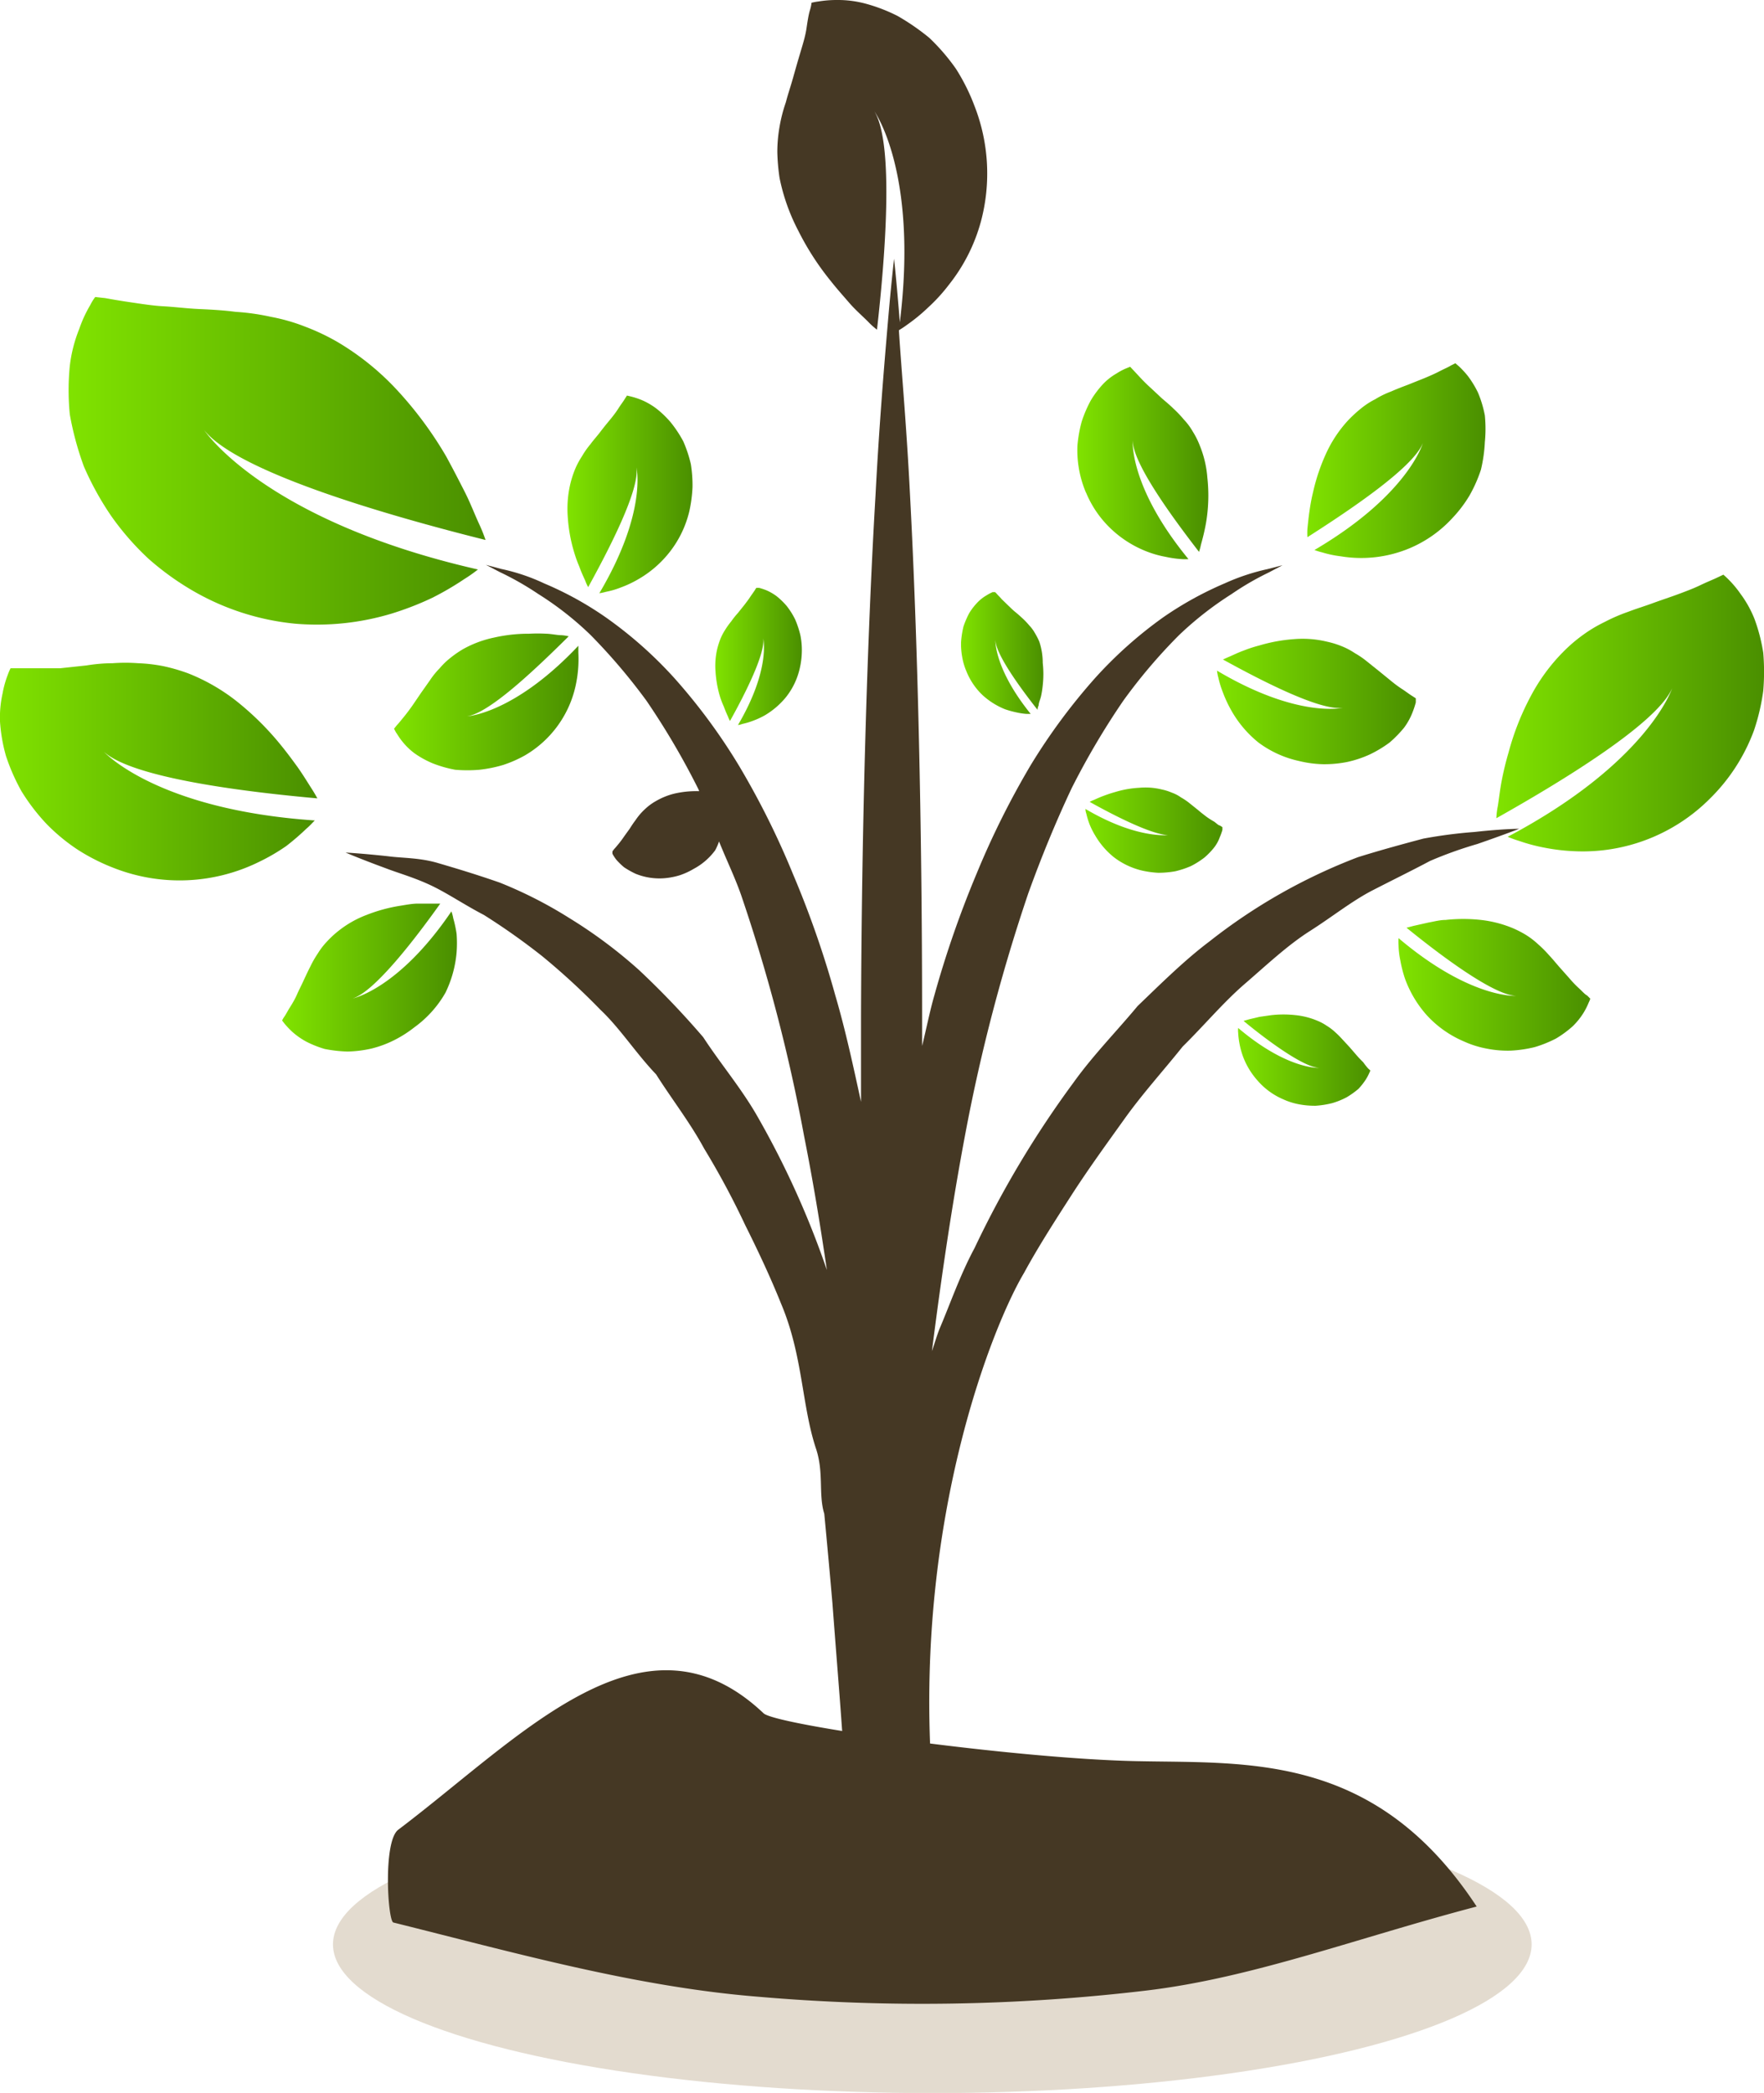 <svg xmlns="http://www.w3.org/2000/svg" xmlns:xlink="http://www.w3.org/1999/xlink" width="95.04" height="112.75" viewBox="0 0 95.04 112.75">
  <defs>
    <style>
      .cls-1 {
        fill: #453824;
      }

      .cls-2 {
        fill: url(#Linear_Gradient_98);
      }

      .cls-3 {
        fill: url(#Linear_Gradient_98-2);
      }

      .cls-4 {
        fill: url(#Linear_Gradient_98-3);
      }

      .cls-5 {
        fill: url(#Linear_Gradient_98-4);
      }

      .cls-6 {
        fill: url(#Linear_Gradient_98-5);
      }

      .cls-7 {
        fill: url(#Linear_Gradient_98-6);
      }

      .cls-8 {
        fill: url(#Linear_Gradient_98-7);
      }

      .cls-9 {
        fill: url(#Linear_Gradient_98-8);
      }

      .cls-10 {
        fill: url(#Linear_Gradient_98-9);
      }

      .cls-11 {
        fill: url(#Linear_Gradient_98-10);
      }

      .cls-12 {
        fill: url(#Linear_Gradient_98-11);
      }

      .cls-13 {
        fill: url(#Linear_Gradient_98-12);
      }

      .cls-14 {
        fill: url(#Linear_Gradient_98-13);
      }

      .cls-15 {
        fill: url(#Linear_Gradient_98-14);
      }

      .cls-16 {
        fill: #e3dbcf;
      }
    </style>
    <linearGradient id="Linear_Gradient_98" data-name="Linear Gradient 98" x1="3.7" y1="24.81" x2="26.2" y2="24.81" gradientUnits="userSpaceOnUse">
      <stop offset="0" stop-color="#80e300"/>
      <stop offset="1" stop-color="#4a8f00"/>
    </linearGradient>
    <linearGradient id="Linear_Gradient_98-2" x1="0" y1="41.56" x2="17.1" y2="41.56" xlink:href="#Linear_Gradient_98"/>
    <linearGradient id="Linear_Gradient_98-3" x1="80.62" y1="38.45" x2="95.04" y2="38.45" xlink:href="#Linear_Gradient_98"/>
    <linearGradient id="Linear_Gradient_98-4" x1="70.37" y1="24.81" x2="80.04" y2="24.81" xlink:href="#Linear_Gradient_98"/>
    <linearGradient id="Linear_Gradient_98-5" x1="58.05" y1="24.95" x2="65.09" y2="24.95" xlink:href="#Linear_Gradient_98"/>
    <linearGradient id="Linear_Gradient_98-6" x1="65.59" y1="37.8" x2="76.33" y2="37.8" xlink:href="#Linear_Gradient_98"/>
    <linearGradient id="Linear_Gradient_98-7" x1="75.35" y1="53.04" x2="85.68" y2="53.04" xlink:href="#Linear_Gradient_98"/>
    <linearGradient id="Linear_Gradient_98-8" x1="58.48" y1="44.72" x2="65.89" y2="44.72" xlink:href="#Linear_Gradient_98"/>
    <linearGradient id="Linear_Gradient_98-9" x1="30.57" y1="26.59" x2="37.34" y2="26.59" xlink:href="#Linear_Gradient_98"/>
    <linearGradient id="Linear_Gradient_98-10" x1="38.54" y1="35.36" x2="43.2" y2="35.36" xlink:href="#Linear_Gradient_98"/>
    <linearGradient id="Linear_Gradient_98-11" x1="66.73" y1="57.08" x2="73.86" y2="57.08" xlink:href="#Linear_Gradient_98"/>
    <linearGradient id="Linear_Gradient_98-12" x1="51.78" y1="35.18" x2="56.23" y2="35.18" xlink:href="#Linear_Gradient_98"/>
    <linearGradient id="Linear_Gradient_98-13" x1="21.23" y1="37.79" x2="31.17" y2="37.79" xlink:href="#Linear_Gradient_98"/>
    <linearGradient id="Linear_Gradient_98-14" x1="15.24" y1="52.68" x2="24.57" y2="52.68" xlink:href="#Linear_Gradient_98"/>
  </defs>
  <title>Asset 69eco</title>
  <g id="Layer_2" data-name="Layer 2">
    <g id="Layer_1-2" data-name="Layer 1">
      <g>
        <path class="cls-1" d="M50.17,95.15c-.81-13.55,3.36-23.82,5-26.57.76-1.4,1.65-2.78,2.55-4.18s1.89-2.76,2.87-4.13,2.1-2.6,3.13-3.89C64.87,55.25,65.91,54,67.07,53s2.29-2.07,3.5-2.84,2.28-1.63,3.39-2.2,2.17-1.09,3.09-1.58a21.8,21.8,0,0,1,2.54-.91c1.42-.49,2.26-.82,2.26-.82s-.86,0-2.4.17a25.48,25.48,0,0,0-2.77.36c-1.05.28-2.24.6-3.52,1a30.36,30.36,0,0,0-8,4.54c-1.33,1-2.59,2.25-3.87,3.48-1.12,1.35-2.39,2.64-3.43,4.09a53.76,53.76,0,0,0-5.35,8.94c-.79,1.47-1.31,3-1.9,4.38-.16.42-.26.78-.4,1.18C50.69,69,51.27,65,52,61.13a95,95,0,0,1,3.4-13c.72-2,1.51-3.91,2.34-5.67a41.25,41.25,0,0,1,2.78-4.71,29.16,29.16,0,0,1,3-3.53A18.16,18.16,0,0,1,66.36,32a15.14,15.14,0,0,1,2-1.16l.74-.39-.81.21a11.52,11.52,0,0,0-2.29.76,18.64,18.64,0,0,0-3.32,1.83A22.68,22.68,0,0,0,59,36.53a32.31,32.31,0,0,0-3.48,4.71,45.1,45.1,0,0,0-2.9,5.82,55.16,55.16,0,0,0-2.27,6.53c-.26.9-.44,1.84-.67,2.76,0-.54,0-1.07,0-1.61,0-10.2-.24-20.41-.65-28.06-.18-3.64-.46-6.68-.6-8.89a5,5,0,0,0,.45-.3A9.45,9.45,0,0,0,50,16.57a9.27,9.27,0,0,0,1.14-1.25,9.42,9.42,0,0,0,1.71-3.39,10,10,0,0,0-.35-6.23,10.76,10.76,0,0,0-1-2,11.1,11.1,0,0,0-1.43-1.66A12.4,12.4,0,0,0,48.36.86,9,9,0,0,0,46.61.19,5.74,5.74,0,0,0,45.09,0a6.13,6.13,0,0,0-1,.08,2.81,2.81,0,0,0-.37.07s0,.13-.08.39-.13.6-.19,1-.18.79-.32,1.26-.25.85-.39,1.35-.29.93-.4,1.36A8.16,8.16,0,0,0,42,6.83a7.9,7.9,0,0,0-.12,1.36A11,11,0,0,0,42,9.58,10.65,10.65,0,0,0,43,12.41a14.75,14.75,0,0,0,1.76,2.73c.33.42.69.82,1,1.18s.7.7,1,1a3.89,3.89,0,0,0,.49.44c.43-3.8.94-10-.14-11.76,0,0,2.37,3.28,1.37,11.37-.17-2.18-.31-3.43-.31-3.43s-.15,1.27-.34,3.5-.46,5.43-.66,9.25c-.45,7.66-.75,17.86-.78,28.07,0,1.54,0,3.07,0,4.6-.42-1.93-.84-3.88-1.39-5.75a52.86,52.86,0,0,0-2.28-6.53,43.85,43.85,0,0,0-2.9-5.82,31.56,31.56,0,0,0-3.47-4.71,22.26,22.26,0,0,0-3.71-3.29,18,18,0,0,0-3.32-1.83A10.49,10.49,0,0,0,27,30.65l-.82-.22.75.39A16,16,0,0,1,29,32a17.06,17.06,0,0,1,2.83,2.22,31.83,31.83,0,0,1,3,3.53,40.65,40.65,0,0,1,2.77,4.71,1.11,1.11,0,0,1,.07.16h-.11a5.34,5.34,0,0,0-1.21.13,3.76,3.76,0,0,0-1,.4,3,3,0,0,0-.43.29,4,4,0,0,0-.37.35,3.43,3.43,0,0,0-.32.41c-.1.13-.2.28-.3.44l-.31.43c-.1.15-.2.28-.29.39s-.18.22-.24.28l-.09.12A.64.64,0,0,0,33,46a2.11,2.11,0,0,0,.21.32,3.93,3.93,0,0,0,.41.4,4.9,4.9,0,0,0,.62.35,3.41,3.41,0,0,0,1.58.24,3.87,3.87,0,0,0,.81-.16,3.82,3.82,0,0,0,.74-.34,3.44,3.44,0,0,0,1.16-1,2.91,2.91,0,0,0,.21-.48c.4,1,.82,1.85,1.18,2.86a92,92,0,0,1,3.4,13c.48,2.41.88,4.83,1.23,7.23a47.63,47.63,0,0,0-3.75-8.29c-.85-1.49-2-2.85-2.91-4.25a46,46,0,0,0-3.46-3.62,25.77,25.77,0,0,0-3.77-2.81,23.07,23.07,0,0,0-3.73-1.9c-1.23-.43-2.36-.77-3.35-1.06s-1.93-.26-2.66-.36c-1.48-.16-2.3-.2-2.3-.2s.79.34,2.15.84c.67.26,1.51.49,2.41.91s1.83,1.06,2.89,1.61a36,36,0,0,1,3.14,2.22,37.79,37.79,0,0,1,3.14,2.89c1.06,1,1.91,2.34,3,3.48.84,1.33,1.82,2.58,2.59,4A43.75,43.75,0,0,1,40.15,66c.71,1.42,1.37,2.83,1.94,4.25,1.18,2.8,1.1,5.5,1.89,7.84.41,1.28.11,2.43.43,3.46.16,1.69.31,3.32.44,4.83.26,3.48.54,6.73.64,8.78"/>
        <path class="cls-1" d="M35.43,45.46A7.53,7.53,0,0,0,38,43.57c.06.13.11.28.17.41A5.44,5.44,0,0,1,35.43,45.46Z"/>
        <path class="cls-2" d="M4.52,25.13A16,16,0,0,0,6,27.81,14.66,14.66,0,0,0,8,30.1a14.87,14.87,0,0,0,2.45,1.76,13.59,13.59,0,0,0,5.45,1.74,13.93,13.93,0,0,0,5.22-.55,16.24,16.24,0,0,0,2.18-.85,15.86,15.86,0,0,0,1.71-1,7.9,7.9,0,0,0,.74-.52C14.21,28.05,11,23.17,11,23.17c1.8,2.28,10,4.63,15.16,5.92a8.84,8.84,0,0,0-.34-.85c-.23-.49-.47-1.13-.78-1.74s-.65-1.27-1-1.91A20.32,20.32,0,0,0,21.38,21a14.26,14.26,0,0,0-3.22-2.59,11.9,11.9,0,0,0-1.74-.82,10,10,0,0,0-1.82-.52,12.2,12.2,0,0,0-1.91-.27c-.6-.08-1.26-.12-1.94-.15s-1.37-.12-1.95-.15S7.55,16.36,7,16.28s-1-.16-1.33-.22L5.13,16a2.9,2.9,0,0,0-.27.44,6.87,6.87,0,0,0-.59,1.28,7.71,7.71,0,0,0-.51,2,13.36,13.36,0,0,0,0,2.6A16.42,16.42,0,0,0,4.52,25.13Z"/>
        <path class="cls-3" d="M16.5,44.65c.18-.15.32-.31.46-.45C8.42,43.62,5.6,40.5,5.6,40.5c1.54,1.42,7.68,2.17,11.5,2.51-.1-.18-.21-.37-.34-.57s-.47-.76-.76-1.16-.61-.83-.95-1.24a15.48,15.48,0,0,0-2.31-2.27,10.36,10.36,0,0,0-2.59-1.49,9.67,9.67,0,0,0-1.34-.39,8.57,8.57,0,0,0-1.36-.16,9.34,9.34,0,0,0-1.39,0q-.66,0-1.41.12L3.25,36C2.76,36,2.34,36,2,36s-.75,0-1,0H.57a2.9,2.9,0,0,0-.15.35,5.52,5.52,0,0,0-.28,1A6,6,0,0,0,0,38.87a8.88,8.88,0,0,0,.32,1.85,10.81,10.81,0,0,0,.84,1.91,10.86,10.86,0,0,0,1.34,1.75,10.1,10.1,0,0,0,1.71,1.41,10.79,10.79,0,0,0,2,1,9.69,9.69,0,0,0,7.75-.36,10.59,10.59,0,0,0,1.46-.85A13.22,13.22,0,0,0,16.5,44.65Z"/>
        <path class="cls-4" d="M95,35.17a9.45,9.45,0,0,0-.47-1.82A5.94,5.94,0,0,0,93.78,32a5.6,5.6,0,0,0-.65-.78c-.17-.17-.28-.26-.28-.26l-.36.17c-.21.1-.56.24-.89.4s-.75.32-1.21.49-.84.29-1.33.47-.93.31-1.34.47a9.32,9.32,0,0,0-1.27.55,7.54,7.54,0,0,0-1.17.7,8.35,8.35,0,0,0-1.06.91,10.06,10.06,0,0,0-1.76,2.41,14.14,14.14,0,0,0-1.18,3c-.15.51-.27,1-.37,1.52s-.15,1-.21,1.37a4.08,4.08,0,0,0-.08.66c3.34-1.88,8.64-5.07,9.47-7,0,0-1.3,4-8.86,8a6.09,6.09,0,0,0,.61.22,9.55,9.55,0,0,0,1.39.37,10.64,10.64,0,0,0,1.67.19,9.67,9.67,0,0,0,7.23-2.84,10,10,0,0,0,2.37-3.67,11.4,11.4,0,0,0,.5-2.14A12.2,12.2,0,0,0,95,35.17Z"/>
        <path class="cls-5" d="M76.66,23.87s-.77,2.78-5.84,5.76a3.49,3.49,0,0,0,.42.13,5.73,5.73,0,0,0,1,.21,6.74,6.74,0,0,0,3.72-.44,6.63,6.63,0,0,0,2.31-1.64,6.89,6.89,0,0,0,.9-1.19,7.56,7.56,0,0,0,.62-1.4A8.06,8.06,0,0,0,80,23.82,7.36,7.36,0,0,0,80,22.38a6.17,6.17,0,0,0-.37-1.23,5.36,5.36,0,0,0-.55-.9,5.26,5.26,0,0,0-.47-.51l-.2-.17-.24.12c-.14.09-.38.19-.61.31s-.5.24-.81.37l-.9.36c-.32.12-.63.24-.9.36a4.91,4.91,0,0,0-.86.42,4.2,4.2,0,0,0-.78.51,7.09,7.09,0,0,0-.7.65,6.8,6.8,0,0,0-1.14,1.71,10.49,10.49,0,0,0-.72,2.11,10.36,10.36,0,0,0-.2,1.06c-.05.33-.08.67-.11.94a3.64,3.64,0,0,0,0,.45C72.6,27.56,76.14,25.21,76.66,23.87Z"/>
        <path class="cls-6" d="M58.51,26.53a5.7,5.7,0,0,0,1.39,2,5.9,5.9,0,0,0,1.91,1.19,5.42,5.42,0,0,0,1,.28,5.65,5.65,0,0,0,.84.12,2.47,2.47,0,0,0,.38,0c-3.21-3.91-3-6.39-3-6.39,0,1.24,2.17,4.19,3.57,6a2.8,2.8,0,0,0,.1-.37c.06-.22.14-.51.2-.8a8.23,8.23,0,0,0,.15-.91,8.76,8.76,0,0,0,0-1.91A5.71,5.71,0,0,0,64.64,24a4.26,4.26,0,0,0-.37-.74,3.31,3.31,0,0,0-.48-.65,6.15,6.15,0,0,0-.56-.59c-.19-.19-.41-.37-.63-.56L62,20.9c-.21-.19-.39-.37-.54-.53l-.4-.43-.17-.18-.2.08a3.11,3.11,0,0,0-.53.28,3.2,3.2,0,0,0-.72.56,5.16,5.16,0,0,0-.67.89,6.73,6.73,0,0,0-.49,1.14A7.13,7.13,0,0,0,58.05,24a5.82,5.82,0,0,0,.46,2.54Z"/>
        <path class="cls-7" d="M67,35.05c-.28.1-.54.23-.75.32s-.25.11-.36.16c2,1.1,5.23,2.78,6.46,2.6,0,0-2.42.59-6.78-2a2.41,2.41,0,0,0,.07.37,5.26,5.26,0,0,0,.25.81,6.66,6.66,0,0,0,.42.91A6,6,0,0,0,67.8,40,5.68,5.68,0,0,0,70,41a6,6,0,0,0,1.27.17,6.26,6.26,0,0,0,1.31-.12,5.92,5.92,0,0,0,1.23-.41A6.51,6.51,0,0,0,74.87,40a6.43,6.43,0,0,0,.78-.8,3.52,3.52,0,0,0,.44-.79,4.67,4.67,0,0,0,.19-.57l0-.22-.2-.13c-.12-.07-.3-.21-.48-.33a6.31,6.31,0,0,1-.62-.45l-.65-.53-.65-.52a4.62,4.62,0,0,0-.68-.47,3.81,3.81,0,0,0-.72-.38,4.73,4.73,0,0,0-.78-.24,5.6,5.6,0,0,0-1.76-.14,8.74,8.74,0,0,0-1.88.34A7.15,7.15,0,0,0,67,35.05Z"/>
        <path class="cls-8" d="M85.09,53.26a5.67,5.67,0,0,1-.53-.55L84,52.08c-.19-.22-.37-.44-.55-.63a6.34,6.34,0,0,0-.58-.58,4.33,4.33,0,0,0-.65-.5A5.59,5.59,0,0,0,81.5,50a6.3,6.3,0,0,0-1.71-.44,8.72,8.72,0,0,0-1.91,0c-.31,0-.63.09-.92.14l-.8.18-.38.1c1.76,1.43,4.68,3.64,5.91,3.67,0,0-2.47.17-6.34-3.11a2.55,2.55,0,0,0,0,.38,4.54,4.54,0,0,0,.1.84,6.7,6.7,0,0,0,.26,1,6.09,6.09,0,0,0,1.15,1.92,5.78,5.78,0,0,0,2,1.42,5.34,5.34,0,0,0,1.23.39,5.8,5.8,0,0,0,1.31.11,6.8,6.8,0,0,0,1.29-.19,6.61,6.61,0,0,0,1.14-.46,5.68,5.68,0,0,0,.9-.66,3.81,3.81,0,0,0,.57-.7A3.77,3.77,0,0,0,85.6,54a1.09,1.09,0,0,0,.08-.2l-.17-.17C85.4,53.58,85.25,53.41,85.09,53.26Z"/>
        <path class="cls-9" d="M58.48,43.58a.85.85,0,0,0,.05.26,4.27,4.27,0,0,0,.17.56A3.89,3.89,0,0,0,59,45a4.26,4.26,0,0,0,1,1.17,4,4,0,0,0,1.53.73,5.18,5.18,0,0,0,.88.12,5.38,5.38,0,0,0,.9-.08,5,5,0,0,0,.85-.28,4.58,4.58,0,0,0,.73-.46,3.86,3.86,0,0,0,.53-.55,2,2,0,0,0,.3-.55,3.24,3.24,0,0,0,.14-.39l0-.15-.14-.09c-.08,0-.21-.15-.33-.22A4.71,4.71,0,0,1,65,44c-.14-.11-.29-.22-.45-.36l-.45-.36a3.26,3.26,0,0,0-.47-.32,2,2,0,0,0-.5-.26,2.84,2.84,0,0,0-.54-.17,3.68,3.68,0,0,0-1.21-.09,5.38,5.38,0,0,0-1.3.23c-.22.06-.42.13-.61.2s-.37.15-.52.22a1.33,1.33,0,0,0-.24.11c1.36.76,3.6,1.91,4.45,1.79C63.16,44.94,61.49,45.35,58.48,43.58Z"/>
        <path class="cls-10" d="M31.21,30.52c.1.28.22.54.32.76a2.29,2.29,0,0,0,.16.35c1.1-2,2.78-5.23,2.6-6.45,0,0,.59,2.41-2,6.78a3.11,3.11,0,0,0,.37-.08,4.49,4.49,0,0,0,.81-.24,5.73,5.73,0,0,0,.91-.43,5.85,5.85,0,0,0,1.7-1.47,5.7,5.7,0,0,0,1.06-2.2,7.59,7.59,0,0,0,.17-1.28A7.17,7.17,0,0,0,37.22,25a6.83,6.83,0,0,0-.41-1.23,6.53,6.53,0,0,0-.66-1,5.19,5.19,0,0,0-.8-.77,3.77,3.77,0,0,0-.78-.45,4.22,4.22,0,0,0-.58-.19l-.21-.05-.13.2c-.07.12-.21.3-.33.49s-.27.39-.46.62-.33.4-.52.65-.37.44-.52.65a4.55,4.55,0,0,0-.47.67,4.14,4.14,0,0,0-.38.72,5.63,5.63,0,0,0-.25.79,5.89,5.89,0,0,0-.13,1.76,8.37,8.37,0,0,0,.34,1.88A7,7,0,0,0,31.21,30.52Z"/>
        <path class="cls-11" d="M39,38.07c.07.19.15.38.22.53a1.75,1.75,0,0,0,.11.24c.76-1.36,1.91-3.61,1.79-4.45,0,0,.41,1.66-1.36,4.67A1.11,1.11,0,0,0,40,39a4,4,0,0,0,.57-.17,4.33,4.33,0,0,0,.63-.29,4.26,4.26,0,0,0,1.16-1A3.86,3.86,0,0,0,43.09,36a4.32,4.32,0,0,0,.11-.88,4,4,0,0,0-.08-.91,5.17,5.17,0,0,0-.28-.84,4,4,0,0,0-.46-.73,3.86,3.86,0,0,0-.55-.53,2.75,2.75,0,0,0-.54-.31,3.49,3.49,0,0,0-.39-.13l-.15,0a1.1,1.1,0,0,0-.09.14l-.23.33c-.08.13-.19.27-.31.43l-.36.45a4.73,4.73,0,0,0-.36.45,4.38,4.38,0,0,0-.33.46,3,3,0,0,0-.26.5,4.26,4.26,0,0,0-.17.54,4,4,0,0,0-.09,1.21,6,6,0,0,0,.23,1.31A4.69,4.69,0,0,0,39,38.07Z"/>
        <path class="cls-12" d="M73.45,57.23c-.11-.11-.23-.23-.36-.38l-.38-.44L72.33,56a5,5,0,0,0-.4-.4,2.8,2.8,0,0,0-.45-.34A2.62,2.62,0,0,0,71,55a4.08,4.08,0,0,0-1.19-.31,5.84,5.84,0,0,0-1.32,0l-.63.09-.55.13L67,55c1.21,1,3.22,2.5,4.08,2.53,0,0-1.71.11-4.37-2.15a1.13,1.13,0,0,0,0,.26,4.34,4.34,0,0,0,.07.58,4.46,4.46,0,0,0,.18.67,4.11,4.11,0,0,0,.8,1.33,3.81,3.81,0,0,0,1.37,1,3.66,3.66,0,0,0,.85.27,4.56,4.56,0,0,0,.9.08,5,5,0,0,0,.89-.14,4.07,4.07,0,0,0,.79-.32,4.65,4.65,0,0,0,.63-.45,3.6,3.6,0,0,0,.38-.48,2.39,2.39,0,0,0,.2-.37,1.19,1.19,0,0,0,.06-.14l-.12-.11A3.54,3.54,0,0,1,73.45,57.23Z"/>
        <path class="cls-13" d="M52.65,32.47a3.29,3.29,0,0,0-.43.56,4.86,4.86,0,0,0-.31.72,5.2,5.2,0,0,0-.13.82,3.78,3.78,0,0,0,.06.82,3.35,3.35,0,0,0,.23.78,3.63,3.63,0,0,0,.87,1.28,4,4,0,0,0,1.21.76,5.24,5.24,0,0,0,.62.17,3.59,3.59,0,0,0,.53.08h.23c-2-2.48-1.9-4-1.9-4,0,.78,1.38,2.65,2.27,3.78q0-.11.06-.24c0-.14.09-.32.13-.5s.07-.38.09-.58a5.46,5.46,0,0,0,0-1.21A3.63,3.63,0,0,0,56,34.58a3.45,3.45,0,0,0-.24-.47,2,2,0,0,0-.3-.41,4.19,4.19,0,0,0-.36-.38c-.12-.11-.25-.23-.4-.35s-.27-.25-.38-.35l-.35-.34c-.09-.11-.2-.21-.26-.28a.72.72,0,0,0-.1-.1l-.13,0a2.34,2.34,0,0,0-.34.18A2.17,2.17,0,0,0,52.65,32.47Z"/>
        <path class="cls-14" d="M30.64,34.28a2.28,2.28,0,0,0-.39-.06c-.23,0-.52-.07-.82-.08a9,9,0,0,0-.92,0,8.38,8.38,0,0,0-1.9.21,5.84,5.84,0,0,0-1.66.62,5.46,5.46,0,0,0-.68.47,3.82,3.82,0,0,0-.58.56,4.25,4.25,0,0,0-.52.64l-.48.68-.47.69c-.17.24-.32.44-.46.61s-.28.35-.38.45l-.15.19.1.19c.08.11.19.31.35.5a3.57,3.57,0,0,0,.65.63,5.06,5.06,0,0,0,1,.55,6.53,6.53,0,0,0,1.2.34,7.78,7.78,0,0,0,1.29,0,7.19,7.19,0,0,0,1.29-.26,6.6,6.6,0,0,0,1.18-.52A5.77,5.77,0,0,0,31,37a6.68,6.68,0,0,0,.16-1.84c0-.13,0-.26,0-.37-3.47,3.68-6,3.8-6,3.8C26.4,38.42,29,35.9,30.64,34.28Z"/>
        <path class="cls-15" d="M24.42,49.47a2,2,0,0,0-.1-.37C21.48,53.29,19,53.79,19,53.79c1.19-.36,3.41-3.27,4.72-5.11h-.39c-.23,0-.53,0-.82,0s-.6.06-.91.11a8.54,8.54,0,0,0-1.85.5,5.63,5.63,0,0,0-1.54.88,5.36,5.36,0,0,0-.6.56,3.87,3.87,0,0,0-.49.64,5.44,5.44,0,0,0-.41.72c-.12.23-.24.49-.36.75s-.26.53-.36.76-.25.48-.37.67-.22.39-.3.5-.12.21-.12.21l.14.18a4.78,4.78,0,0,0,.41.43,4,4,0,0,0,.74.52,5.65,5.65,0,0,0,1,.4,7.44,7.44,0,0,0,1.23.14,6.5,6.5,0,0,0,1.29-.16,5.81,5.81,0,0,0,1.24-.46,6.39,6.39,0,0,0,1.08-.69A5.9,5.9,0,0,0,24,53.48a6.15,6.15,0,0,0,.6-2.17,6.6,6.6,0,0,0,0-1A6.28,6.28,0,0,0,24.42,49.47Z"/>
        <ellipse class="cls-16" cx="50.23" cy="104.75" rx="32.29" ry="8.01"/>
        <path class="cls-1" d="M61.35,94.88c-6.64-.12-19.53-1.94-20.21-2.58-6.45-6.11-13,1.22-19.68,6.27-.83.62-.57,4.89-.27,5,6.51,1.62,13.05,3.47,19.67,4a102.51,102.51,0,0,0,20.87-.33c5.74-.68,11.32-2.82,17.83-4.53C74.13,94.45,67.32,95,61.35,94.88Z"/>
      </g>
    </g>
  </g>
</svg>
